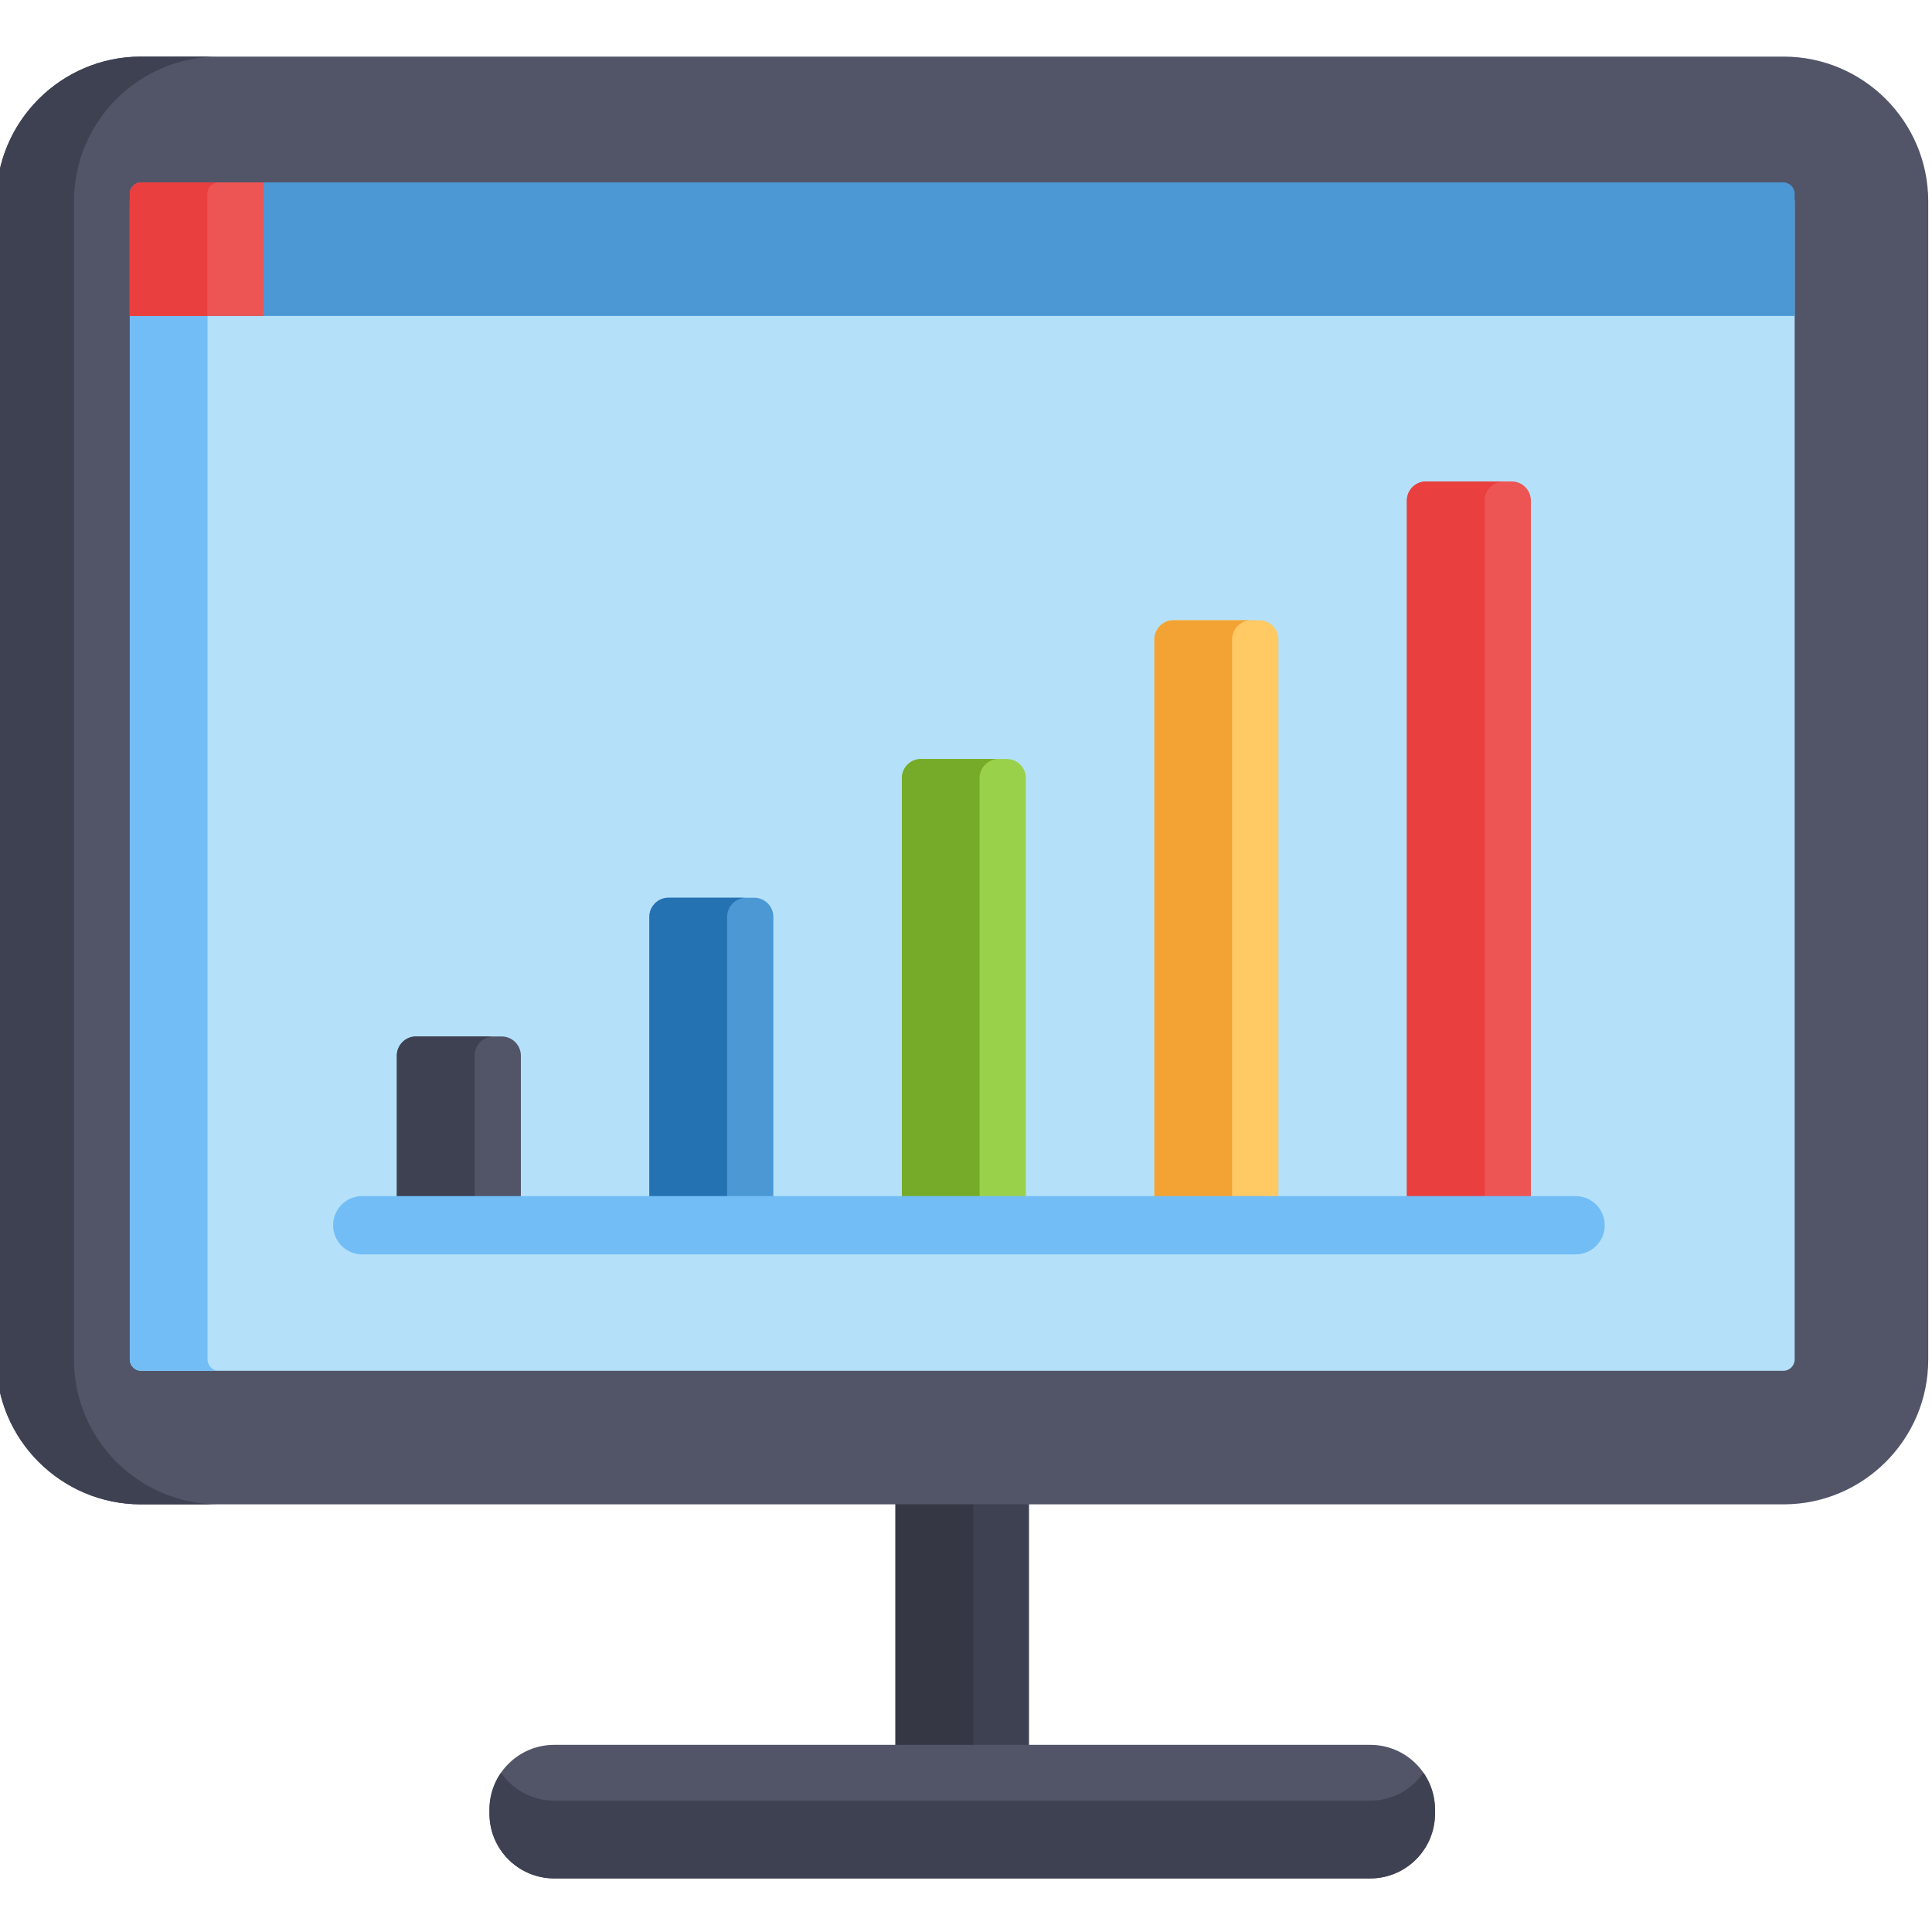 <svg height="511pt" viewBox="1 -14 511.999 511" width="511pt" xmlns="http://www.w3.org/2000/svg"><path d="M238.3 377.941h35.395v75.207h-35.394zm0 0" fill="#3e4151"/><path d="M238.3 377.941h20.606v75.207h-20.605zm0 0" fill="#353744"/><path d="M473.648.5H38.352C17.203.5 0 17.703 0 38.852V345.82c0 21.145 17.203 38.348 38.352 38.348h435.296c21.149 0 38.352-17.203 38.352-38.348V38.852C512 17.703 494.797.5 473.648.5zm0 0" fill="#525468"/><path d="M20.605 345.82V38.852C20.605 17.703 37.81.5 58.957.5H38.352C17.203.5 0 17.703 0 38.852V345.82c0 21.145 17.203 38.348 38.352 38.348h20.605c-21.148 0-38.352-17.203-38.352-38.348zm0 0" fill="#3e4151"/><path d="M473.648 35.895H38.352c-1.575 0-2.957 1.382-2.957 2.957V345.82c0 1.575 1.382 2.957 2.957 2.957h435.296c1.575 0 2.957-1.382 2.957-2.957V38.852c0-1.575-1.382-2.957-2.957-2.957zm0 0" fill="#b4e1f9"/><path d="M56 345.82V38.852c0-1.575 1.383-2.957 2.957-2.957H38.352c-1.575 0-2.957 1.382-2.957 2.957V345.82c0 1.575 1.382 2.957 2.957 2.957h20.605c-1.574-.004-2.957-1.382-2.957-2.957zm0 0" fill="#72bdf6"/><path d="M364.113 447.902H147.887c-9.489 0-17.176 7.688-17.176 17.176v1.043c0 9.484 7.687 17.176 17.176 17.176h216.226c9.489 0 17.176-7.692 17.176-17.176v-1.043c0-9.488-7.687-17.176-17.176-17.176zm0 0" fill="#525468"/><path d="M364.113 462.691H147.887c-5.852 0-11.008-2.93-14.11-7.394a17.08 17.08 0 0 0-3.066 9.781v1.043c0 9.484 7.687 17.176 17.176 17.176h216.226c9.489 0 17.176-7.692 17.176-17.176v-1.043a17.08 17.08 0 0 0-3.066-9.781c-3.102 4.465-8.258 7.394-14.11 7.394zm0 0" fill="#3e4151"/><path d="M473.648 33.836H38.352c-1.575 0-2.957 1.379-2.957 2.957V69.23h441.21V36.793c0-1.578-1.382-2.957-2.957-2.957zm0 0" fill="#4b98d4"/><path d="M70.79 33.836H38.351c-1.575 0-2.957 1.379-2.957 2.957V69.23h35.394zm0 0" fill="#ed5454"/><path d="M58.914 33.836H38.352c-1.575 0-2.957 1.379-2.957 2.957V69.23h20.562V36.793c0-1.578 1.383-2.957 2.957-2.957zm0 0" fill="#ea3f3f"/><path d="M401.617 113.094h-22.703a5.079 5.079 0 0 0-5.078 5.082v192.027h32.863V118.176a5.082 5.082 0 0 0-5.082-5.082zm0 0" fill="#ed5454"/><path d="M334.703 149.867h-22.707a5.078 5.078 0 0 0-5.078 5.078v155.258h32.863V154.945a5.078 5.078 0 0 0-5.078-5.078zm0 0" fill="#ffc964"/><path d="M133.95 260.18h-22.704a5.081 5.081 0 0 0-5.078 5.082v44.941h32.863v-44.941a5.082 5.082 0 0 0-5.082-5.082zm0 0" fill="#525468"/><path d="M200.867 223.41h-22.703a5.078 5.078 0 0 0-5.078 5.078v81.715h32.86v-81.715a5.073 5.073 0 0 0-5.079-5.078zm0 0" fill="#4b98d4"/><path d="M267.785 186.637h-22.703a5.085 5.085 0 0 0-5.082 5.082v118.484h32.863V191.72a5.081 5.081 0 0 0-5.078-5.082zm0 0" fill="#9ad14b"/><path d="M399.52 113.094h-20.606a5.079 5.079 0 0 0-5.078 5.082v192.027h20.605V118.176a5.081 5.081 0 0 1 5.079-5.082zm0 0" fill="#ea3f3f"/><path d="M332.605 149.867H312a5.079 5.079 0 0 0-5.082 5.078v155.258h20.605V154.945a5.079 5.079 0 0 1 5.082-5.078zm0 0" fill="#f3a334"/><path d="M131.852 260.18h-20.606a5.081 5.081 0 0 0-5.078 5.082v44.941h20.605v-44.941a5.081 5.081 0 0 1 5.079-5.082zm0 0" fill="#3e4151"/><path d="M198.77 223.41h-20.606a5.078 5.078 0 0 0-5.078 5.078v81.715h20.605v-81.715a5.078 5.078 0 0 1 5.079-5.078zm0 0" fill="#2472b2"/><path d="M265.688 186.637h-20.606a5.081 5.081 0 0 0-5.078 5.082v118.484h20.601V191.72a5.085 5.085 0 0 1 5.082-5.082zm0 0" fill="#76ab29"/><path d="M418.54 317.93H96.921a7.727 7.727 0 0 1 0-15.453h321.617a7.726 7.726 0 1 1 0 15.453zm0 0" fill="#72bdf6"/></svg>